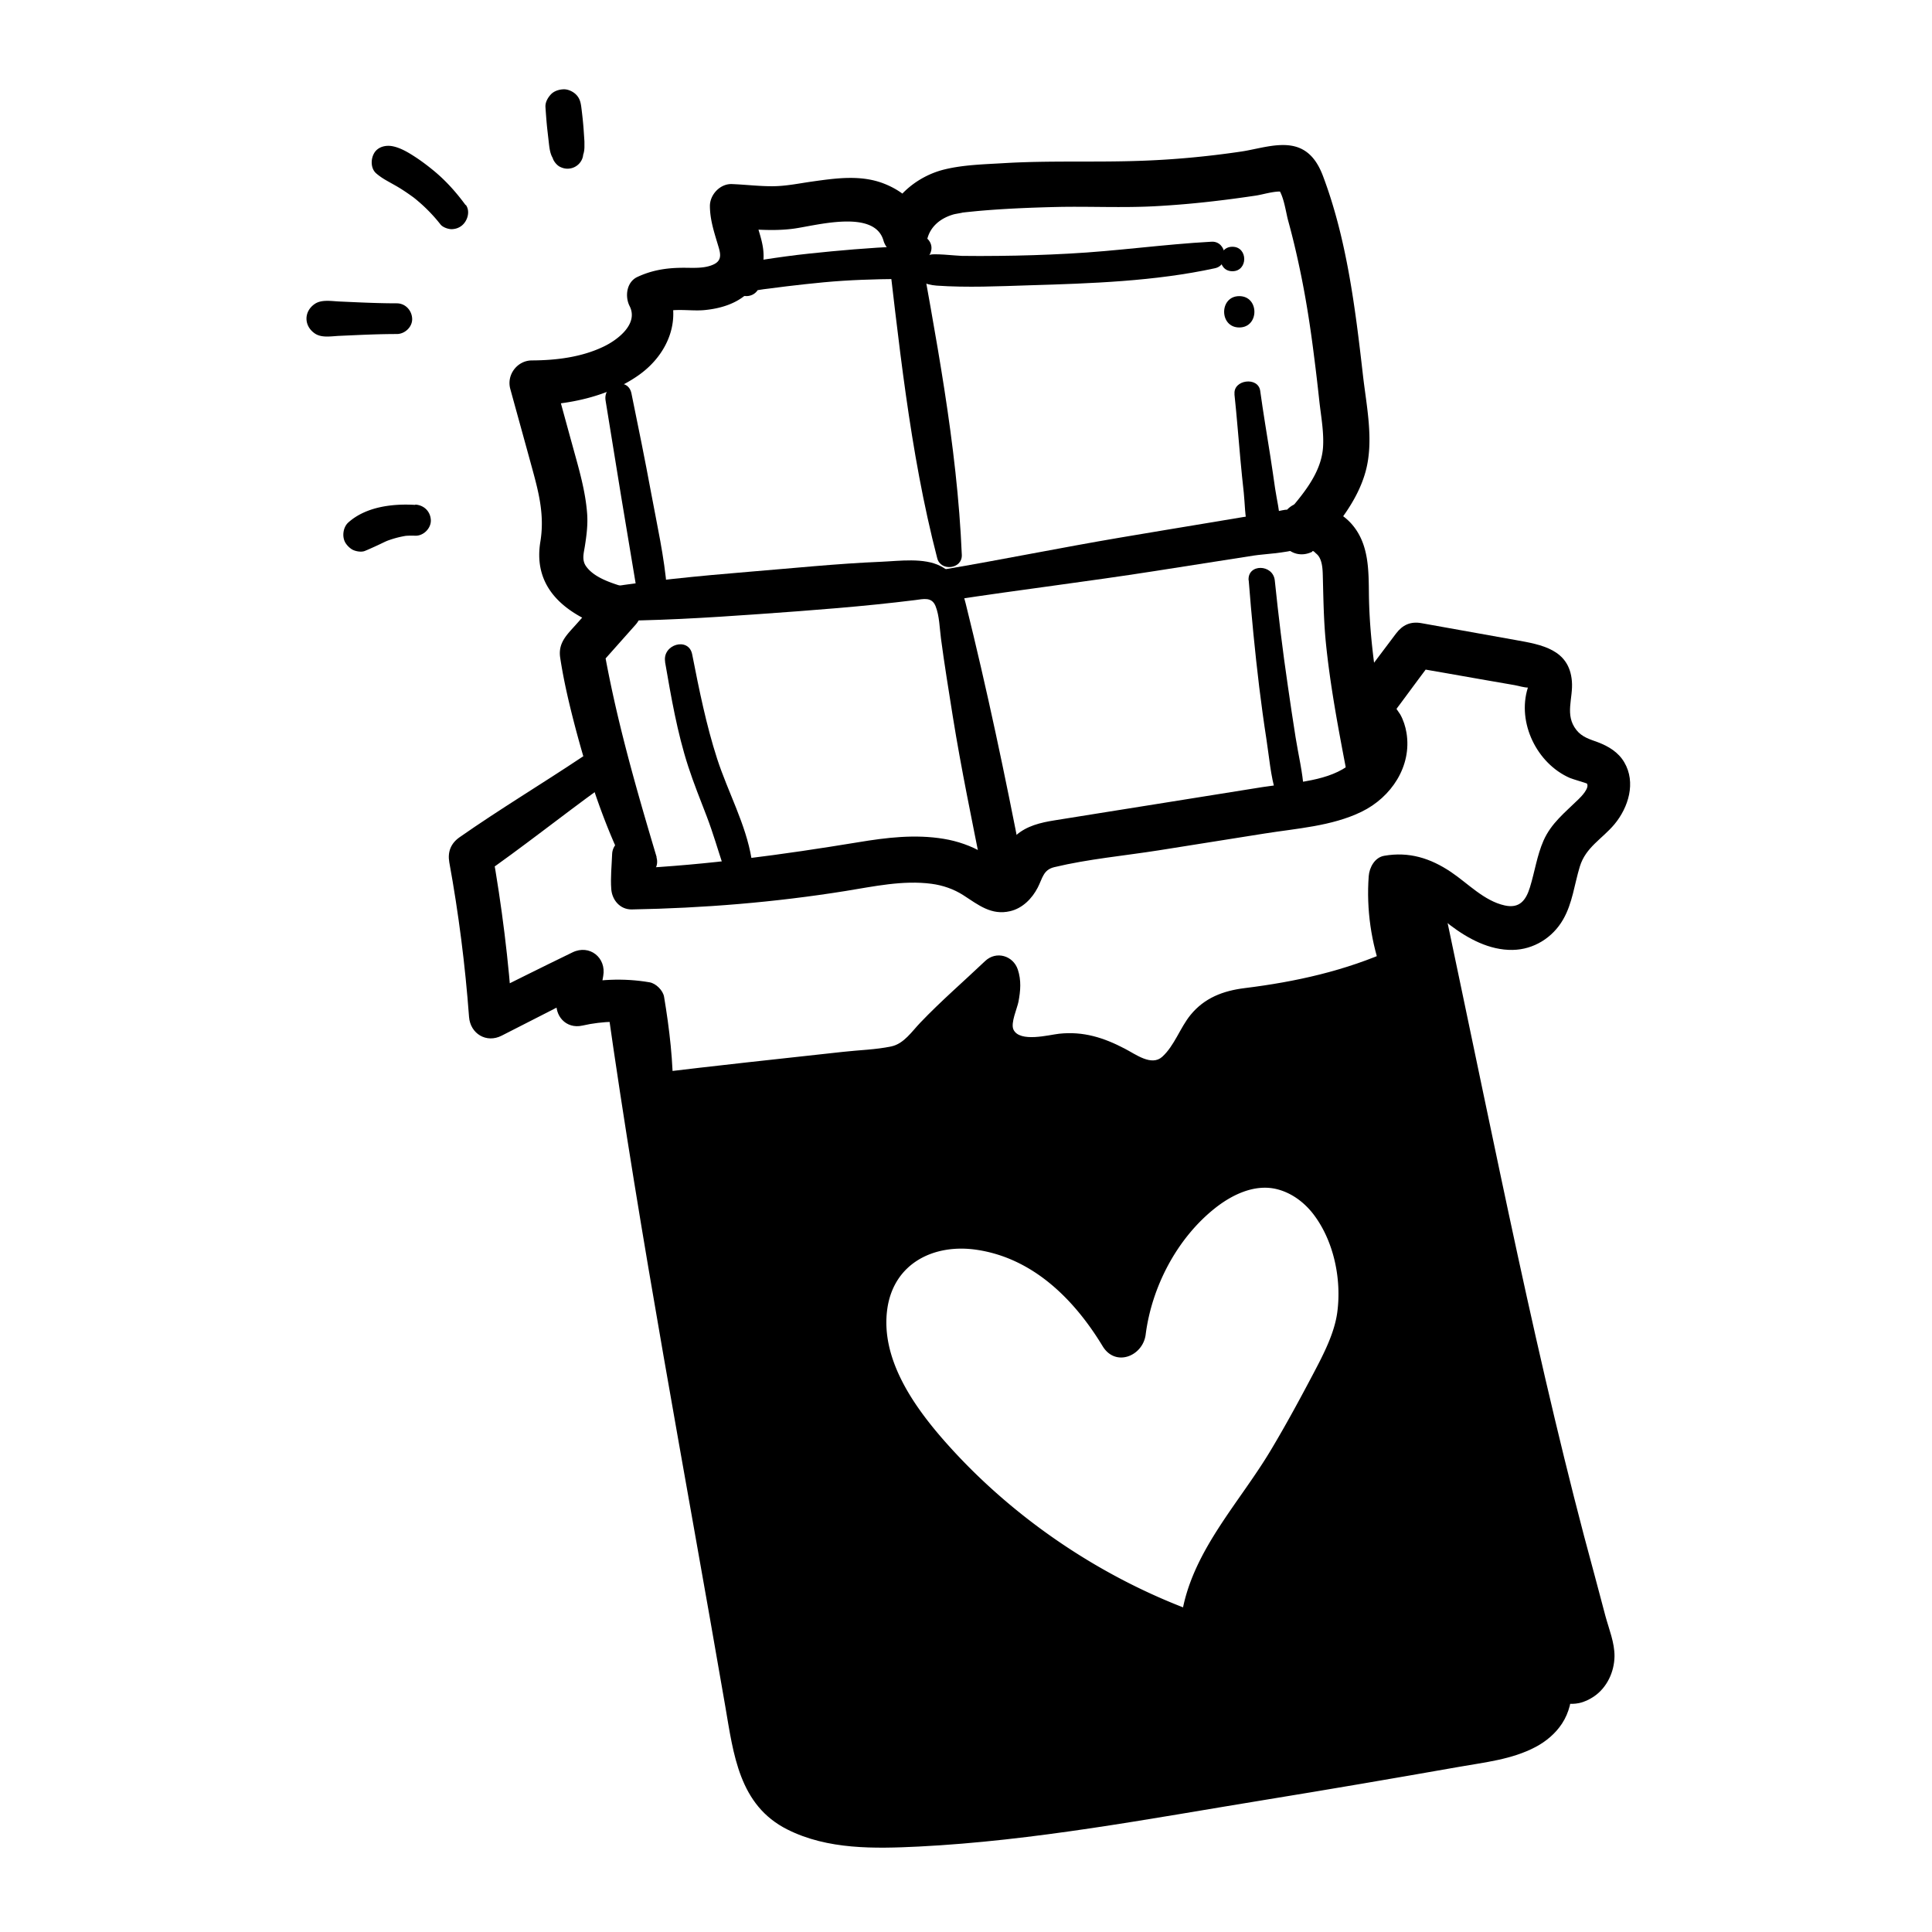 <?xml version="1.0" encoding="UTF-8"?><svg xmlns="http://www.w3.org/2000/svg" viewBox="0 0 180 180"><path d="M57.03 79.59c-.04 1.07-.16 2.18-.08 3.24.07 1.01.81 1.91 1.9 1.9 6.69-.12 13.33-.66 19.94-1.72 2.61-.42 5.33-1.02 7.99-.67 1.06.14 2.08.49 2.98 1.07 1.38.89 2.6 1.9 4.36 1.48 1.15-.27 2.03-1.17 2.56-2.19.46-.89.51-1.66 1.55-1.91 3.17-.76 6.52-1.06 9.75-1.57s6.54-1.04 9.82-1.56c3.01-.48 6.27-.68 9.05-2.03s4.7-4.25 4.19-7.35c-.1-.6-.29-1.2-.59-1.73-.04-.06-.56-.83-.58-.82-.06.6-.01.75.16.43.12-.18.25-.35.38-.52 1.1-1.5 2.22-2.99 3.33-4.48l-2.39.97c2.19.38 4.39.76 6.58 1.15 1.06.18 2.11.37 3.17.55.41.07.89.24 1.31.23l.16.04c.33.12.26 0-.23-.38 0 0 .01.34 0 .37-1.02 3.26.87 7.06 3.92 8.39.25.11 1.57.49 1.59.52.26.42-.54 1.23-.79 1.47-1.24 1.22-2.54 2.22-3.26 3.86-.61 1.4-.81 2.89-1.26 4.34-.37 1.21-.97 1.99-2.34 1.69-1.93-.42-3.44-2.06-5.02-3.12-1.92-1.29-3.91-1.91-6.21-1.51-.89.15-1.39 1.09-1.45 1.9-.23 3.11.23 6.21 1.29 9.13.31-.77.62-1.53.93-2.3-4.41 1.99-9.01 3.01-13.78 3.6-2.01.25-3.75.91-5.05 2.51-.96 1.18-1.5 2.87-2.63 3.89-1 .9-2.46-.23-3.49-.76-1.97-1.03-3.86-1.63-6.11-1.39-.94.1-3.68.85-4.26-.39-.28-.61.35-1.97.47-2.6.19-1.02.27-1.98-.06-2.98-.43-1.31-2.02-1.78-3.05-.8-2.02 1.92-4.11 3.72-6.03 5.73-.79.82-1.53 1.97-2.7 2.22-1.46.31-3.03.34-4.52.51-5.95.65-11.9 1.29-17.83 2.01l2 2c.04-3.03-.33-6.15-.83-9.14-.1-.6-.76-1.25-1.35-1.35-2.44-.42-4.88-.29-7.29.27l2.4 2.4.57-3.26c.31-1.71-1.28-2.97-2.86-2.2-2.89 1.4-5.77 2.84-8.64 4.27l3.04 1.74c-.34-5.2-.99-10.37-1.9-15.5-.32.78-.63 1.55-.95 2.33 3.76-2.61 7.34-5.47 11.05-8.16 1.71-1.24.13-4.1-1.69-2.89-3.79 2.53-7.71 4.88-11.44 7.49-.81.57-1.12 1.36-.95 2.33.87 4.77 1.48 9.57 1.84 14.41.12 1.56 1.62 2.47 3.04 1.74 2.86-1.46 5.73-2.91 8.57-4.4l-2.86-2.2c-.19 1.09-.38 2.17-.58 3.26-.26 1.47.86 2.75 2.4 2.4 1.92-.44 3.79-.43 5.74-.22l-1.87-1.42c.59 2.73.69 5.33.57 8.11-.04 1 .96 2.12 2 2 6.44-.69 12.87-1.47 19.3-2.24 1.47-.18 3.1-.19 4.52-.63s2.36-1.42 3.32-2.47c2.07-2.24 4.2-4.56 6.52-6.56l-3.05-.8c.4 1.35-.86 2.96-1.02 4.33-.23 1.93.72 3.79 2.43 4.74s3.62.85 5.49.65c.88-.1 1.79-.23 2.65 0 .73.19 1.4.57 2.07.91 1.51.77 3.11 1.48 4.85 1.32s3.23-1.13 4.3-2.56c.8-1.07 1.29-2.34 2.09-3.41.94-1.26 2.56-1.13 4-1.32 4.74-.63 9.27-1.99 13.62-3.98.75-.34 1.22-1.52.93-2.3-.96-2.61-1.38-5.27-1.28-8.05l-1.45 1.9c1.86-.39 3.76 1.62 5.09 2.63 1.67 1.27 3.68 2.36 5.84 2.32 1.96-.03 3.73-1.14 4.7-2.83.88-1.52 1.05-3.28 1.56-4.94.55-1.8 2.07-2.56 3.22-3.93 1.31-1.57 2.03-3.9.92-5.78-.55-.94-1.46-1.49-2.46-1.87-.76-.28-1.47-.47-2-1.14-1.12-1.42-.29-2.94-.42-4.54-.24-2.97-2.82-3.41-5.24-3.84-2.92-.52-5.84-1.05-8.76-1.57-1.03-.19-1.78.16-2.39.97-.93 1.24-1.86 2.48-2.8 3.72-.9 1.19-1.96 2.42-1.58 4.03.21.89 1.07 1.51 1.14 2.39s-.63 1.76-1.32 2.24c-2.14 1.48-5.4 1.53-7.88 1.92-3.27.52-6.54 1.04-9.81 1.57s-6.38 1.01-9.57 1.53c-1.3.21-2.59.51-3.6 1.41-.84.75-1.19 1.71-1.69 2.68l-.13.24c-.19.26-.19.3-.02.11l.12-.12c.5.03.6-.02.28-.17-.22-.39-1.24-.9-1.6-1.12-1.12-.66-2.4-1.1-3.68-1.31-2.67-.44-5.32-.12-7.97.32-7 1.15-14.01 2.11-21.11 2.46l1.9 1.9c-.11-1.23-.43-2.44-.67-3.66-.35-1.76-2.98-1.28-3.04.41Z"/><path d="M56.57 93.65c3.09 21.86 7.25 43.56 11 65.31.77 4.47 1.28 9.23 5.79 11.49 3.75 1.89 8.14 1.79 12.23 1.59 10.75-.54 21.47-2.59 32.08-4.32 6.08-.99 12.16-2.03 18.23-3.1 2.42-.43 4.97-.69 7.17-1.86.97-.51 1.86-1.26 2.46-2.18.33-.5.57-1.07.72-1.65.05-.2.08-.41.12-.61l.07-.31c.12-.41.11-.4-.04.03l-1 .58-.18-.03q.345.075.69.12c.43.05.78.05 1.22-.04.5-.11.95-.33 1.37-.61 1.22-.83 1.9-2.29 1.92-3.75.01-1.28-.52-2.54-.85-3.76s-.67-2.56-1.02-3.84c-1.32-4.82-2.54-9.68-3.7-14.54-2.41-10.1-4.55-20.27-6.68-30.43-1.38-6.58-2.75-13.17-4.14-19.75-.54-2.57-4.47-1.48-3.93 1.08 3 14.41 5.88 28.84 9.06 43.21 1.4 6.33 2.89 12.63 4.38 18.94.36 1.54.73 3.08 1.14 4.61.2.77.4 1.54.61 2.31.11.39.23.78.34 1.18.04.12.17 1.06.23 1.11-.13-.11.56-.16.57-.2.02-.08-1.22-.17-1.38-.16-.98.06-1.88.58-2.42 1.41-.62.94-.43 2.36-1.3 3.06s-2.13.9-3.16 1.1c-2.04.4-4.1.73-6.14 1.09q-6.075 1.065-12.15 2.07c-8.07 1.34-16.14 2.68-24.25 3.78-3.81.52-7.64.91-11.48 1.15-2.74.18-5.79.4-8.38-.71-3.2-1.37-3.34-4.65-3.88-7.69l-2.19-12.24c-3.21-18.11-6.22-36.28-10.02-54.28-.43-2.06-3.37-1.13-3.09.85Z"/><path d="M110.68 149.93c-8.67-3.29-16.74-8.86-22.83-15.84-2.84-3.26-5.83-7.6-5.18-12.16.61-4.26 4.38-6.1 8.39-5.48 5.22.8 9.04 4.63 11.67 8.97 1.2 1.98 3.76.92 4.01-1.09.57-4.44 2.91-8.94 6.44-11.75 1.57-1.25 3.65-2.27 5.69-1.81 1.44.33 2.68 1.26 3.56 2.44 1.86 2.49 2.57 6.01 2.16 9.06-.26 1.93-1.27 3.89-2.21 5.67-1.27 2.41-2.57 4.81-3.97 7.15-2.88 4.83-7.13 9.21-8.23 14.87-.45 2.32 2.98 3.33 3.59.99.69-2.65 2.47-4.87 4.04-7.06 1.77-2.47 3.45-4.98 4.97-7.61s3.09-5.41 4.41-8.22c1.05-2.23 1.75-4.47 1.83-6.95.13-4.13-1.2-8.6-4.09-11.64-3.64-3.83-9.15-3.97-13.41-1.04-5.25 3.62-8.3 9.67-9.09 15.88l4.01-1.09c-2.93-4.83-7.1-9.03-12.67-10.58-5.09-1.42-11.3-.38-13.99 4.66-5.59 10.47 5.88 21.71 13.62 27.24a63 63 0 0 0 16.43 8.4c1.94.65 2.69-2.32.83-3.03Z"/><path d="M77.47 101.4c1.44 2.71 2.65 5.55 3.63 8.46.36 1.09.7 2.23.58 3.37-.12 1.13-.68 2.16-1.12 3.21-3.17 7.56.12 16.59 5.84 22.46s13.45 9.27 20.97 12.52c1.42.62 3.13 1.21 4.43.37.64-.41 1.03-1.09 1.41-1.75 3.89-6.81 7.79-13.62 11.68-20.43.94-1.65 1.89-3.3 2.48-5.1 1.74-5.26-.07-11.61-4.57-14.82s-11.42-2.69-15.08 1.46c-1.77 2.01-2.72 4.59-3.62 7.12-2.71-2.47-5.68-4.74-9.11-6.04s-7.37-1.56-10.71-.05c-1.16-2.65-2.33-5.29-3.49-7.94-.13-.29-.26-.61-.16-.92.1-.28.37-.46.62-.62 3.15-1.94 6.31-3.89 9.46-5.83 1.42 2.54 4.33 4.17 7.24 4.06 1.61-.06 3.2-.6 4.79-.38 2.97.42 5.89 3.4 8.48 1.89 1.7-1 1.94-3.35 3.14-4.92 2.61-3.42 8.16-1.77 12.08-3.54 1.52-.69 3.09-1.95 4.67-1.4.99.35 1.61 1.32 2.02 2.29 1.26 2.97 1.21 6.31 1.51 9.52.71 7.68 3.48 15 5.39 22.47.98 3.84 1.73 7.74 2.49 11.63.86 4.46 1.73 8.93 2.59 13.39.17.87.31 1.85-.19 2.57-.38.53-1.03.8-1.49 1.27-.64.65-.84 1.61-1.4 2.33-.48.61-1.18.99-1.88 1.32-9.39 4.49-20.37 3.03-30.73 4.01-9.02.86-17.84 3.63-26.89 3.65-2.71 0-5.56-.28-7.8-1.81-3.41-2.32-4.49-6.77-5.32-10.82-1.61-7.94-1.14-20.22-2.75-28.15-1.53-7.52-.76-7.79-2.28-15.3-.23-1.12-1.46-4.12-.57-4.85.47-.39-2.19-1.75-1.59-1.82l17.43-1.98"/><path d="M76.04 102.23c1.26 2.55 2.35 5.18 3.22 7.89.36 1.13.75 2.24.42 3.43-.35 1.3-1.11 2.49-1.53 3.78-1.41 4.35-.89 9.27.75 13.47 3.76 9.68 12.46 15.47 21.51 19.71 2.34 1.1 4.71 2.24 7.14 3.15s5.12.67 6.78-1.63c1.64-2.27 2.87-4.92 4.26-7.35 1.5-2.62 3-5.25 4.51-7.87 1.47-2.56 2.98-5.1 4.39-7.69 1.21-2.22 2.14-4.49 2.45-7.01.53-4.43-.94-9.09-3.99-12.36-3.41-3.65-8.77-4.98-13.56-3.76-2.33.59-4.57 1.85-6.18 3.66-2.06 2.3-3.15 5.19-4.19 8.05l3.59-.95c-6.12-5.56-14.16-9.98-22.44-6.44l2.97.78c-.61-1.4-1.23-2.79-1.84-4.19l-.87-1.98c-.19-.43-.68-1.17-.64-1.58l-.3 1.1c-.29.49.47-.23.67-.35.41-.25.82-.51 1.23-.76.82-.51 1.65-1.01 2.47-1.52 1.65-1.01 3.29-2.03 4.94-3.04l-2.96-.78c2.11 3.55 6.1 5.55 10.2 5.03 1-.13 2.03-.38 3.05-.33.86.05 1.67.38 2.45.74 1.68.77 3.41 1.69 5.31 1.61 2.07-.09 3.73-1.37 4.7-3.14.69-1.25 1-2.89 2.26-3.72 1.16-.77 2.75-.85 4.1-.97 1.73-.16 3.53-.26 5.19-.79.93-.3 1.8-.74 2.66-1.2.46-.24 1.29-.76 1.69-.57.63.3.94 1.68 1.1 2.25.31 1.08.49 2.19.6 3.31.45 4.68.9 9.22 2.05 13.79 1.18 4.66 2.69 9.23 3.86 13.9 1.16 4.64 2.02 9.34 2.93 14.03.46 2.39.93 4.78 1.39 7.17.23 1.17.52 2.35.68 3.54.11.84-.24.72-.94 1.33-.81.71-1.1 1.62-1.68 2.49-.5.75-1.53 1.09-2.34 1.43-1.94.82-4 1.38-6.07 1.78-8.71 1.72-17.74.74-26.53 1.98-4.73.66-9.4 1.69-14.12 2.42-2.39.37-4.8.63-7.21.72-2.05.08-4.15.11-6.14-.45-3.71-1.05-5.1-4.56-5.95-7.99s-1.27-7.03-1.52-10.61c-.29-3.99-.43-8-.75-11.99-.31-3.9-1.06-7.68-1.66-11.54-.45-2.85-.59-5.73-1.05-8.57-.27-1.69-.61-3.33-1.08-4.97-.07-.24-.38-1.67-.33-1.66-.11-.01-.57 1.25.07.14.3-.52.38-1.21.22-1.79-.17-.64-.62-1.16-1.11-1.58-.31-.26-.65-.49-.97-.75-.26-.21.02-.05.14.2l.22 1.7.02-.04-1.54 1.54c1.02-.33 2.67-.31 3.84-.44 1.45-.16 2.91-.33 4.36-.49l8.72-.99c1.19-.13 2.21-.92 2.21-2.21 0-1.09-1.02-2.35-2.21-2.21l-14.53 1.65c-1.86.21-5.97.14-5.13 3.2.21.76.76 1.22 1.35 1.67.06.05.69.48.4.3.1.08.2.17.3.26-.15-.25-.19-.29-.1-.11l-.3-1.12v.09c.1-.37.2-.74.3-1.12.45-.66-.11.11-.17.2-.13.21-.24.47-.31.68-.12.35-.17.73-.18 1.1-.03.84.16 1.71.37 2.51.43 1.69.85 3.33 1.14 5.05.48 2.9.63 5.85 1.08 8.76.59 3.79 1.31 7.48 1.59 11.31.3 4.06.45 8.13.76 12.18.3 3.82.76 7.64 1.75 11.35 1.01 3.8 2.85 7.69 6.5 9.58 4.01 2.07 8.92 1.75 13.27 1.31 4.95-.5 9.81-1.52 14.7-2.38 4.63-.81 9.25-1.24 13.94-1.38s9.02-.17 13.49-.75c2.25-.29 4.47-.7 6.64-1.35 2.04-.61 4.33-1.35 6.06-2.62.85-.62 1.43-1.4 1.9-2.34.16-.31.29-.7.53-.96.33-.37.85-.58 1.21-.95 1.79-1.83 1.04-4.37.61-6.58-1.88-9.74-3.56-19.51-6.33-29.05-1.33-4.6-2.73-9.22-3.46-13.97-.68-4.44-.14-9.41-2.38-13.48-1.1-2.01-3.11-3.17-5.41-2.73-1.88.36-3.38 1.67-5.25 2.08-3.3.73-6.99.16-9.87 2.28-1.59 1.17-2.26 2.76-3.09 4.48-.23.47-.49 1.14-1 1.38-.6.28-1.46-.13-2.02-.36-1.75-.72-3.36-1.68-5.28-1.88-2.07-.22-4.14.71-6.2.26a6.05 6.05 0 0 1-3.96-2.88c-.59-.99-1.96-1.39-2.96-.78-1.78 1.1-3.57 2.2-5.35 3.29l-2.88 1.77c-.8.49-1.73.94-2.32 1.69-1.4 1.77-.05 3.83.71 5.56.87 1.98 1.74 3.97 2.62 5.95.51 1.16 2 1.2 2.97.78 6.24-2.68 12.76 1.73 17.21 5.73 1.26 1.13 3.04.61 3.59-.95 1.33-3.73 2.92-7.48 7.02-8.72 3.3-1 7.02-.3 9.51 2.14s3.71 6.31 3.17 9.83c-.34 2.22-1.42 4.19-2.52 6.12-1.28 2.26-2.58 4.51-3.86 6.77-2.63 4.61-5.26 9.23-7.9 13.84-.41.71-.65 1.45-1.58 1.37-1.01-.09-2.05-.68-2.97-1.08-2.11-.92-4.22-1.85-6.3-2.86-7.63-3.72-15.31-8.83-18.29-17.2-1.54-4.34-1.47-8.63.3-12.88.51-1.22.9-2.45.81-3.79-.1-1.42-.59-2.76-1.08-4.08-.99-2.67-2.19-5.24-3.57-7.72-1.04-1.88-3.8-.22-2.86 1.67ZM61.18 79.86c-1.95-6.53-3.8-12.97-4.97-19.7l-.53 2.02 3.53-3.97c1.05-1.18.63-2.99-.92-3.48-1.22-.38-2.96-.88-3.72-2.02-.37-.57-.18-1.19-.08-1.82.16-1.02.29-2.02.21-3.06-.16-2.12-.77-4.16-1.33-6.2-.6-2.17-1.19-4.35-1.79-6.52l-2.02 2.65c3.39-.02 7.24-.85 10.03-2.87 2.7-1.95 4.03-5.27 2.48-8.38-.24.9-.47 1.81-.71 2.71 1.28-.59 2.91-.2 4.27-.33 1.46-.14 2.95-.57 4.05-1.6s1.57-2.44 1.44-3.9-.88-2.76-.88-4.19l-2.06 2.06c1.94.09 3.78.3 5.71.05 2.08-.27 7.57-1.87 8.42 1.1.54 1.89 3.62 2.11 4.05 0 .26-1.29 1.26-2.09 2.5-2.44.19-.05 1.07-.19.71-.15.47-.06.94-.1 1.41-.15 2.52-.23 5.06-.33 7.59-.39 2.97-.06 5.94.09 8.91-.06 2.11-.11 4.21-.3 6.31-.56 1.08-.13 2.15-.28 3.23-.44.79-.12 2.09-.57 2.82-.28l-.95-.56c.69.55.89 2.34 1.13 3.2.37 1.35.7 2.71.99 4.07.62 2.85 1.07 5.74 1.43 8.64.18 1.39.34 2.79.49 4.18.16 1.39.43 2.85.33 4.25-.19 2.46-2 4.49-3.53 6.28s.38 4.52 2.6 3.37c-.15.08-.07-.16.16.08.13.13.24.2.35.35.41.57.39 1.47.41 2.14.05 1.96.08 3.9.27 5.86.4 4.02 1.15 7.99 1.91 11.95.52 2.68 4.61 1.55 4.1-1.13-.96-5-1.91-10.02-1.99-15.12-.03-2.34.03-4.82-1.62-6.69-1.48-1.66-3.79-2.14-5.76-1.13.87 1.12 1.73 2.25 2.6 3.37 1.83-2.12 3.71-4.36 4.47-7.12.79-2.89.08-6.09-.25-9-.71-6.21-1.5-12.64-3.72-18.53-.48-1.27-1.23-2.4-2.63-2.76-1.56-.4-3.43.25-4.99.48-3.18.47-6.39.77-9.61.87-4.17.14-8.33-.04-12.5.21-1.83.11-3.76.15-5.55.59-2.65.65-5.12 2.75-5.65 5.5h4.05c-.59-2.02-2.1-3.44-4.04-4.19-2.14-.83-4.44-.5-6.65-.19-1.28.18-2.42.43-3.68.44s-2.54-.15-3.81-.2c-1.1-.05-2.07.98-2.06 2.06.01 1.22.36 2.32.71 3.48.23.77.52 1.51-.33 1.93-.92.45-2.07.31-3.06.33-1.46.02-2.77.24-4.09.86-1.01.48-1.16 1.83-.71 2.71.85 1.67-1.14 3.16-2.42 3.77-2.06.99-4.42 1.28-6.68 1.29-1.36 0-2.38 1.33-2.02 2.65.68 2.48 1.37 4.96 2.05 7.45.64 2.33 1.15 4.4.75 6.81-.76 4.68 2.88 7.02 6.84 8.26-.31-1.16-.61-2.32-.92-3.48l-2.57 2.89c-.85.96-1.71 1.71-1.5 3.11.34 2.25.88 4.5 1.46 6.7 1.19 4.46 2.66 8.94 4.73 13.07.78 1.55 3.27.47 2.78-1.17Zm-6.84-65.58v-.25c-.07.25-.14.5-.2.74l.04-.06-.55.55c.31-.23.53-.43.68-.79.1-.24.13-.48.14-.74v-.55l-.07-1.05c-.05-.72-.13-1.43-.22-2.14-.06-.46-.15-.84-.49-1.18-.29-.29-.76-.51-1.18-.49s-.88.16-1.18.49-.52.74-.49 1.18c.05.72.1 1.43.18 2.14l.12 1.05c.09.77.15 1.68.96 2.07l-.31-.24.05.05-.38-.65.04.25c.06.32.38.72.67.87s.6.22.93.17c.7-.09 1.27-.7 1.26-1.43Zm-10.96 4.83c-.85-1.16-1.79-2.22-2.89-3.14-.58-.48-1.18-.94-1.81-1.35s-1.37-.86-2.13-1c-.65-.12-1.39.07-1.72.7-.3.56-.29 1.41.24 1.85.33.28.67.5 1.05.71.28.16.57.32.85.48.55.32 1.07.68 1.58 1.05.16.12-.31-.25-.05-.04l.15.12c.13.1.25.21.37.31a15 15 0 0 1 2.02 2.11c.21.27.73.45 1.06.44s.64-.11.91-.32c.54-.42.83-1.33.39-1.94Zm-6.41 9.15c-1.19 0-2.37-.04-3.56-.09l-1.78-.08c-.74-.03-1.67-.21-2.31.23-1.02.7-1.02 2.03 0 2.74.64.45 1.56.26 2.31.23l1.78-.08c1.19-.05 2.37-.09 3.56-.09.75 0 1.46-.66 1.43-1.43s-.63-1.43-1.43-1.43m1.72 18.78c-2.13-.13-4.6.17-6.24 1.64-.5.45-.61 1.36-.25 1.92q.225.345.57.57c.3.19.88.3 1.22.16.4-.16.79-.35 1.19-.52l-.4.17c.46-.19.89-.42 1.35-.62l-.39.16c.73-.31 1.5-.52 2.28-.63l-.39.05c.35-.04.7-.04 1.06-.03.76.03 1.48-.69 1.45-1.45-.04-.82-.64-1.4-1.45-1.45Z"/><path d="M56.04 57.84c4.93.02 9.81-.28 14.73-.63s9.66-.7 14.48-1.3c.79-.1 1.55-.32 1.91.55.37.91.38 2.08.51 3.04.32 2.42.72 4.84 1.1 7.25.78 4.86 1.79 9.69 2.75 14.53.48 2.41 4.14 1.39 3.68-1.01-1.56-8.07-3.25-16.07-5.23-24.05-.36-1.45-.93-2.75-2.32-3.47-1.57-.82-3.88-.48-5.58-.41-4.09.17-8.19.6-12.27.93-4.74.39-9.45.85-14.15 1.59-1.73.27-1.27 2.99.4 2.99Z"/><path d="M88.71 55.91c6.27-.96 12.57-1.72 18.84-2.7 3.09-.48 6.18-.97 9.27-1.45 1.78-.28 7.62-.26 6.46-3.53-.31-.86-.93-1.29-1.82-1.38-.57-.06-1.12.2-1.51.6s-.67 1.13-.45 1.69l.04.09c.38.94 1.46 1.64 2.44.99l.07-.05h-1.76l-.61-.8.19-1.45c.32-.51.88-.44.09-.44-.31 0-.66.11-.97.16l-2.19.37c-1.38.23-2.76.46-4.13.69-2.76.46-5.51.91-8.27 1.38-5.5.93-10.97 2.05-16.48 2.98-1.88.32-1.07 3.13.79 2.85"/><path d="M82.5 21.36c1.23 10.25 2.22 20.63 4.82 30.65.32 1.25 2.34 1.02 2.29-.31-.43-10.34-2.48-20.55-4.28-30.72-.28-1.58-3.02-1.23-2.82.38Z"/><path d="M84.27 22.45c-1.47 2.22.95 4.02 2.99 4.16 2.86.2 5.79.06 8.66-.03 5.72-.17 11.68-.37 17.28-1.59 1.38-.3 1.09-2.55-.33-2.47-4.44.24-8.86.88-13.3 1.11-2.18.12-4.37.19-6.56.21-1.13.01-2.27.02-3.4 0-.43 0-2.89-.29-3.03-.06.89-1.47-1.36-2.76-2.29-1.34Z"/><path d="M114.82 25.27c1.47 0 1.47-2.28 0-2.28s-1.47 2.28 0 2.28m.19 11.46c.22 2.04.37 4.08.56 6.12.09 1.02.2 2.04.31 3.06s.09 2.22.38 3.23c.48 1.65 2.89 1.3 2.96-.4.04-1.04-.27-2.19-.42-3.22s-.29-2.03-.45-3.04c-.32-2.02-.66-4.04-.94-6.07-.19-1.35-2.54-1.04-2.39.32Zm-44.25-10.1c-.51.4-.59.54-.25.42l.16-.03c.31-.06.63-.09.94-.13l1.64-.21c1.17-.14 2.34-.27 3.51-.38 2.34-.22 4.7-.29 7.05-.31 1.96-.01 1.95-3.12 0-3.03-2.82.13-5.64.37-8.45.67-1.43.15-2.86.35-4.29.57-1.19.18-2.55.34-2.92 1.71-.46 1.69 2.14 2.4 2.62.72ZM56.42 37.31c.96 6 1.95 12 2.96 17.99.26 1.55 2.89 1.21 2.76-.37-.24-3.03-.93-6.05-1.48-9.03-.57-3.09-1.2-6.17-1.83-9.25-.33-1.6-2.66-.9-2.41.66m5.54 24.35c.57 3.28 1.13 6.58 2.16 9.75.51 1.57 1.13 3.1 1.72 4.64s1.04 3.11 1.56 4.68c.56 1.69 2.9.98 2.62-.72-.53-3.22-2.21-6.24-3.21-9.33s-1.68-6.44-2.32-9.71c-.32-1.66-2.8-.94-2.52.69Zm54.38-7.59c.26 3.32.58 6.64.98 9.95.2 1.62.42 3.24.67 4.85s.39 3.42.88 5.02c.42 1.37 2.67 1.19 2.59-.35s-.5-3.24-.75-4.83-.5-3.23-.73-4.85c-.48-3.25-.87-6.51-1.21-9.78-.16-1.54-2.56-1.58-2.44 0Zm-.88-23.56c1.88 0 1.88-2.92 0-2.92s-1.88 2.92 0 2.92"/></svg>